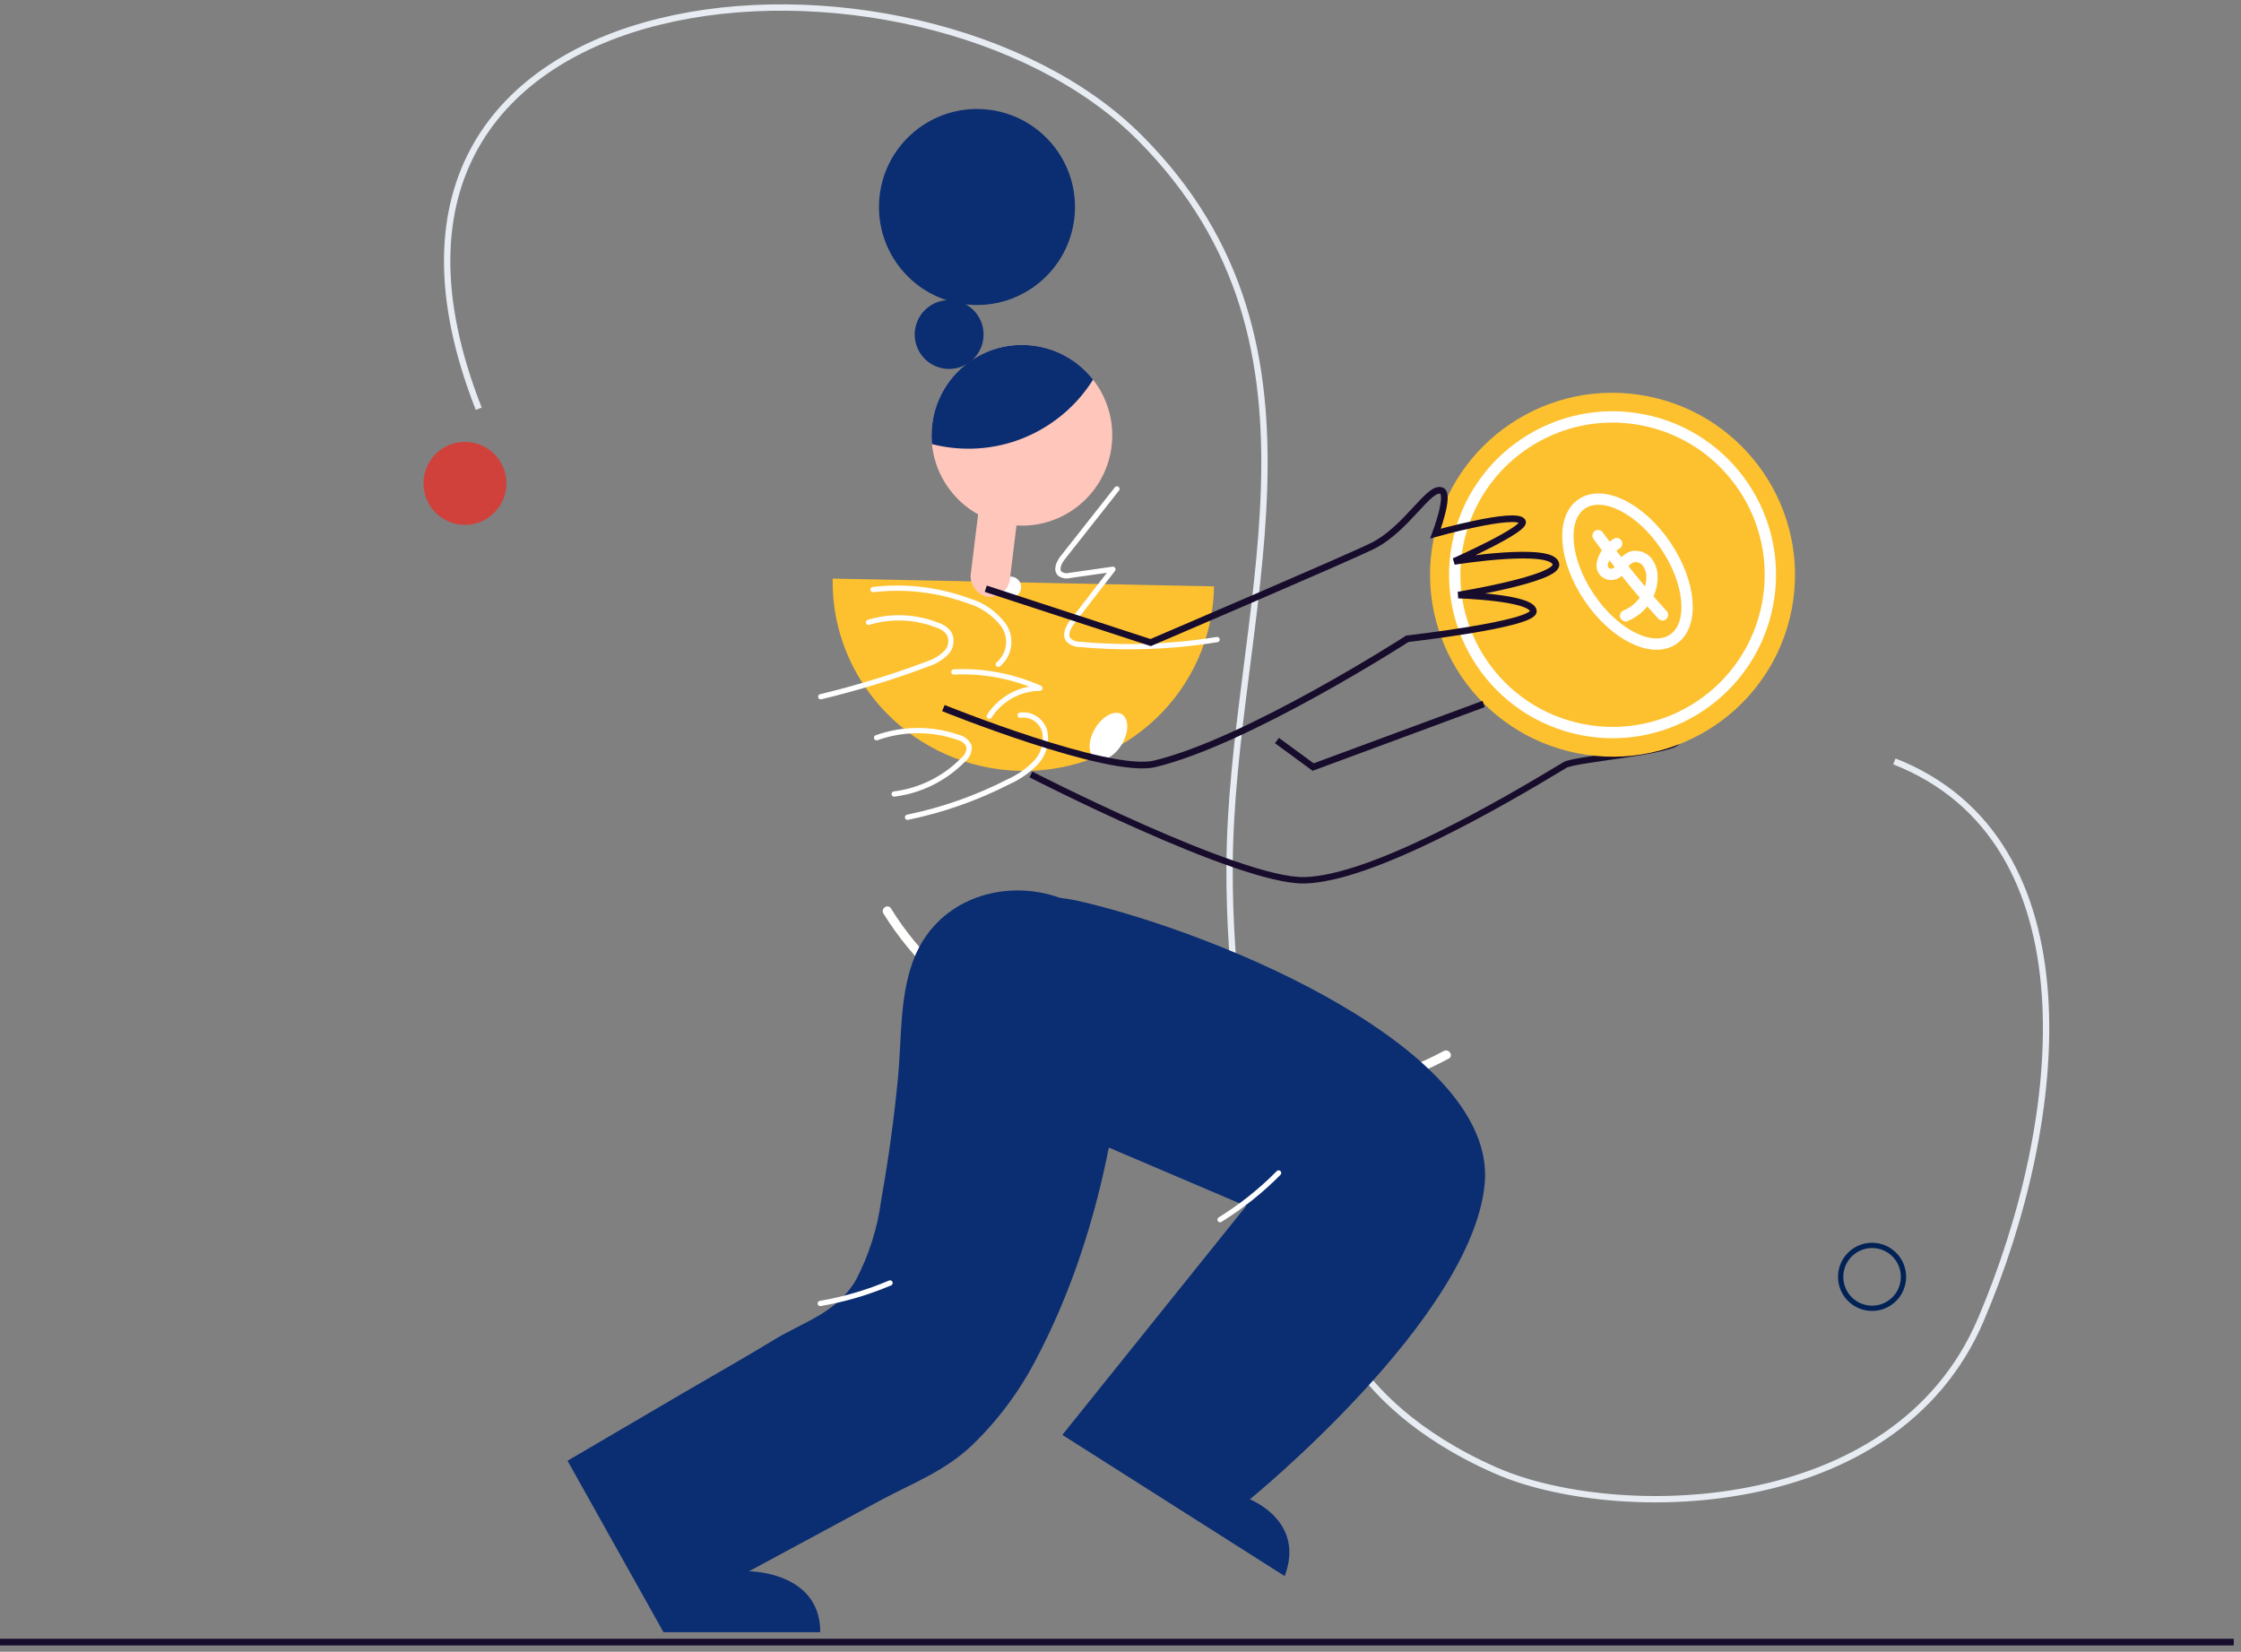 <svg xmlns="http://www.w3.org/2000/svg" width="213" height="157" viewBox="0 0 213 157">
    <rect x="0" y="0" width="213" height="157" fill="#808080" stroke="none"/>
    <g fill="none" fill-rule="evenodd">
        <path fill-rule="nonzero" d="M0 0H320V180H0z" transform="translate(-54 -12)"/>
        <g>
            <g transform="translate(-54 -12) translate(54 12) matrix(1 0 0 -1 40.25 142.5)">
                <path stroke="#E7ECF3" stroke-width=".602" d="M5.254 103.649c-16.864 42.763 41.84 46.805 62.825 25.762 20.03-20.085 8.64-45.41 8.538-69.27-.043-10.032 1.359-20.12 3.765-29.86 1.464-5.921 4.442-11.445 7.713-16.592 2.086-3.282 6.19-7.61 13.85-10.973 11.088-4.868 37.86-4.868 46.056 14.297 8.196 19.165 10.844 45.62-8.196 53.116"/>
                <ellipse cx="137.685" cy="21.135" stroke="#002256" stroke-linecap="round" stroke-linejoin="round" stroke-width=".5" rx="2.986" ry="2.99"/>
                <ellipse cx="3.941" cy="96.554" fill="#D0413B" fill-rule="nonzero" rx="3.941" ry="3.946"/>
            </g>
            <g transform="translate(-54 -12) translate(54 12) translate(53.943 8.109)">
                <path fill="#FDC130" fill-rule="nonzero" d="M61.447 47.627c-.159 9.89-8.402 17.741-18.412 17.537-10.01-.205-17.996-8.388-17.837-18.277"/>
                <g transform="rotate(31 -35.586 86.387)">
                    <path stroke="#FFF" stroke-linecap="round" stroke-linejoin="round" stroke-width=".5" d="M0 20.143c2.434-1.887 5.281-3.174 8.309-3.755 1.35-.353 2.778-.26 4.07.266 1.31.595 1.953 2.082 1.489 3.44M10.615 22.896c2.34-1.56 5.013-2.55 7.806-2.89-1.656 1.028-2.688 2.813-2.75 4.758M18.135 23.171c.848-.684 2.078-.612 2.839.168.713.804.996 1.901.759 2.949-.24 1.021-.672 1.989-1.272 2.85-1.803 2.903-3.99 5.548-6.505 7.865M7.54 32.039c1.68-2.05 4.009-3.467 6.604-4.021.454-.157.956-.088 1.35.187.292.405.359.93.177 1.396-.58 2.439-1.969 4.611-3.942 6.164"/>
                    <path stroke="#FFF" stroke-linecap="round" stroke-linejoin="round" stroke-width=".5" d="M1.232 23.034c1.511-1.673 3.548-2.782 5.776-3.146.45-.109.923-.07 1.35.108.578.374.855 1.073.69 1.74-.172.646-.49 1.244-.927 1.75C5.91 26.278 3.526 28.93.986 31.429"/>
                    <circle cx="11.088" cy="13.203" r="1" fill="#FFF" fill-rule="nonzero"/>
                    <path stroke="#FFF" stroke-linecap="round" stroke-linejoin="round" stroke-width=".5" d="M14.942 0l-1.045 8.228c-.079.58 0 1.367.562 1.475.343.016.675-.12.907-.373l3.183-2.586-.729 6.184c-.079.658-.05 1.504.572 1.75.4.088.818.014 1.163-.207 3.925-1.898 7.594-4.283 10.92-7.098"/>
                    <ellipse cx="26.365" cy="20.576" fill="#FFF" fill-rule="nonzero" rx="1.478" ry="2.458"/>
                </g>
                <rect width="3.75" height="12" x="38.807" y="36.658" fill="#FFC6BB" fill-rule="nonzero" rx="1.875" transform="rotate(7 40.682 42.658)"/>
                <g>
                    <path stroke="#170C2C" stroke-width=".608" d="M13.462 59.874s22.178 2.018 27.858-.407c5.882-2.51 14.716-13.885 18.87-19.445.665-.89 9.45-5.25 9.071-6.19-.49-1.218-6.114 2.46-6.114 2.46" transform="rotate(22 14.27 141.346)"/>
                    <g fill-rule="nonzero" transform="rotate(22 14.27 141.346) scale(-1 1) rotate(11 -39.347 -369.944)">
                        <ellipse cx="17.431" cy="17.855" fill="#FDC130" rx="17.344" ry="17.292"/>
                        <g stroke="#FFF" stroke-linecap="round" stroke-linejoin="round" stroke-width="1.075" transform="rotate(26 -6.436 32.402)">
                            <ellipse cx="7.188" cy="8.944" rx="4.392" ry="7.764" transform="rotate(19 7.188 8.944)"/>
                            <g>
                                <path d="M2.109 1.623c-.803.238-1.467.788-1.833 1.519v.024c-.166.371-.036.804.31 1.033.345.228.81.188 1.108-.095l.094-.092c.345-.418.836-.7 1.381-.795.554.008 1.05.328 1.27.82.201.482.233 1.015.091 1.517-.403 1.55-1.742 2.704-3.379 2.914M.6.43C1.754 3.453 3.076 6.412 4.56 9.296" transform="matrix(-1 0 0 1 9.601 4.484)"/>
                            </g>
                        </g>
                        <circle cx="17.431" cy="17.855" r="15" stroke="#FFF" stroke-linecap="round" stroke-linejoin="round" stroke-width="1.075"/>
                    </g>
                    <path stroke="#170C2C" stroke-width=".633" d="M3.385 57.14s16.933 0 20.6-2.605c7.403-5.261 17.823-20.025 17.823-20.025s10.68-5.793 10.117-6.925c-.588-1.182-7.187 1.26-7.187 1.26s8.174-4.965 7.516-6.174c-.872-1.601-9.076 3.357-9.076 3.357s5.302-5.478 4.586-5.957c-.971-.65-7.224 4.17-7.224 4.17s-.088-3.969-.981-3.995c-1.287-.038-1.702 4.574-4.112 7.308-1.704 1.933-16.13 16.434-16.13 16.434L2.872 45.112m47.98-7.571L38.075 49.173l-4.137-1.048" transform="rotate(22 14.27 141.346)"/>
                </g>
                <path fill="#FFC6BB" fill-rule="nonzero" d="M51.739 34.043c-.429 4.724-4.604 8.205-9.328 7.776-4.177-.379-7.382-3.687-7.772-7.713-.05-.528-.054-1.067-.004-1.615.428-4.723 4.604-8.205 9.328-7.776 2.458.223 4.578 1.46 5.987 3.26 1.3 1.662 1.994 3.803 1.789 6.068"/>
                <path fill="#0B2D72" fill-rule="nonzero" d="M49.95 27.975c-2.705 4.321-7.688 7-13.113 6.507-.753-.068-1.487-.196-2.198-.376-.05-.528-.054-1.067-.004-1.615.428-4.723 4.604-8.205 9.328-7.776 2.458.223 4.578 1.46 5.987 3.26"/>
                <path fill="#0B2D72" fill-rule="nonzero" d="M39.528 23.982c-.163 1.8-1.755 3.126-3.555 2.963-1.8-.163-3.126-1.755-2.963-3.555.164-1.8 1.755-3.126 3.555-2.963 1.8.163 3.127 1.755 2.963 3.555"/>
                <path fill="#0B2D72" fill-rule="nonzero" d="M48.193 12.408c-.465 5.123-4.995 8.9-10.118 8.434-5.124-.465-8.9-4.995-8.435-10.118.465-5.124 4.995-8.9 10.119-8.435 5.123.465 8.9 4.995 8.434 10.119"/>
                <path fill="#FFFFFE" d="M30.024 78.721c5.65 9.149 15.691 13.892 25.862 16.179 9.197 2.067 19.39 2.23 27.87-2.39.49-.267.002-.984-.484-.719-8.267 4.505-18.268 4.27-27.22 2.258-9.955-2.238-19.778-6.855-25.31-15.812-.294-.476-1.011.01-.718.484"/>
                <path fill="#0B2D72" fill-rule="nonzero" d="M48.746 77.569c13.337 3.097 39.649 14.083 38.424 26.877-1.225 12.794-22.323 29.957-22.323 29.957s5.306 2.046 3.314 7.296l-21.132-13.42 17.466-21.75-18.651-7.948-4.397-17.809s-.534-5.012 7.3-3.203z"/>
                <path fill="#0B2D72" fill-rule="nonzero" d="M24.021 147.034h-14.9L0 130.737l11.045-6.474c2.375-1.39 4.79-2.756 7.145-4.16l1.405-.848c2.792-1.707 5.948-2.532 7.8-5.671 1.255-2.388 2.074-4.979 2.42-7.652.69-3.862 1.223-7.744 1.598-11.646.343-3.697.14-7.419 1.38-10.932 3.838-10.662 20.827-8.3 20.332 3.394-.496 11.694-3.139 24.047-8.613 34.385-1.571 3.032-3.629 5.787-6.09 8.154-2.589 2.437-5.453 3.499-8.435 5.083l-12.743 6.873.325.014c1.35.088 6.452.753 6.452 5.777z"/>
                <path stroke="#FFF" stroke-linecap="round" stroke-linejoin="round" stroke-width=".5" d="M24.021 115.787c2.308-.4 4.533-1.054 6.634-1.952M62.022 107.819c2.03-1.26 3.896-2.748 5.563-4.436"/>
            </g>
            <path stroke="#170C2C" stroke-width=".633" d="M212.31 156.082L0 156.082" transform="translate(-54 -12) translate(54 12)"/>
        </g>
    </g>
</svg>
